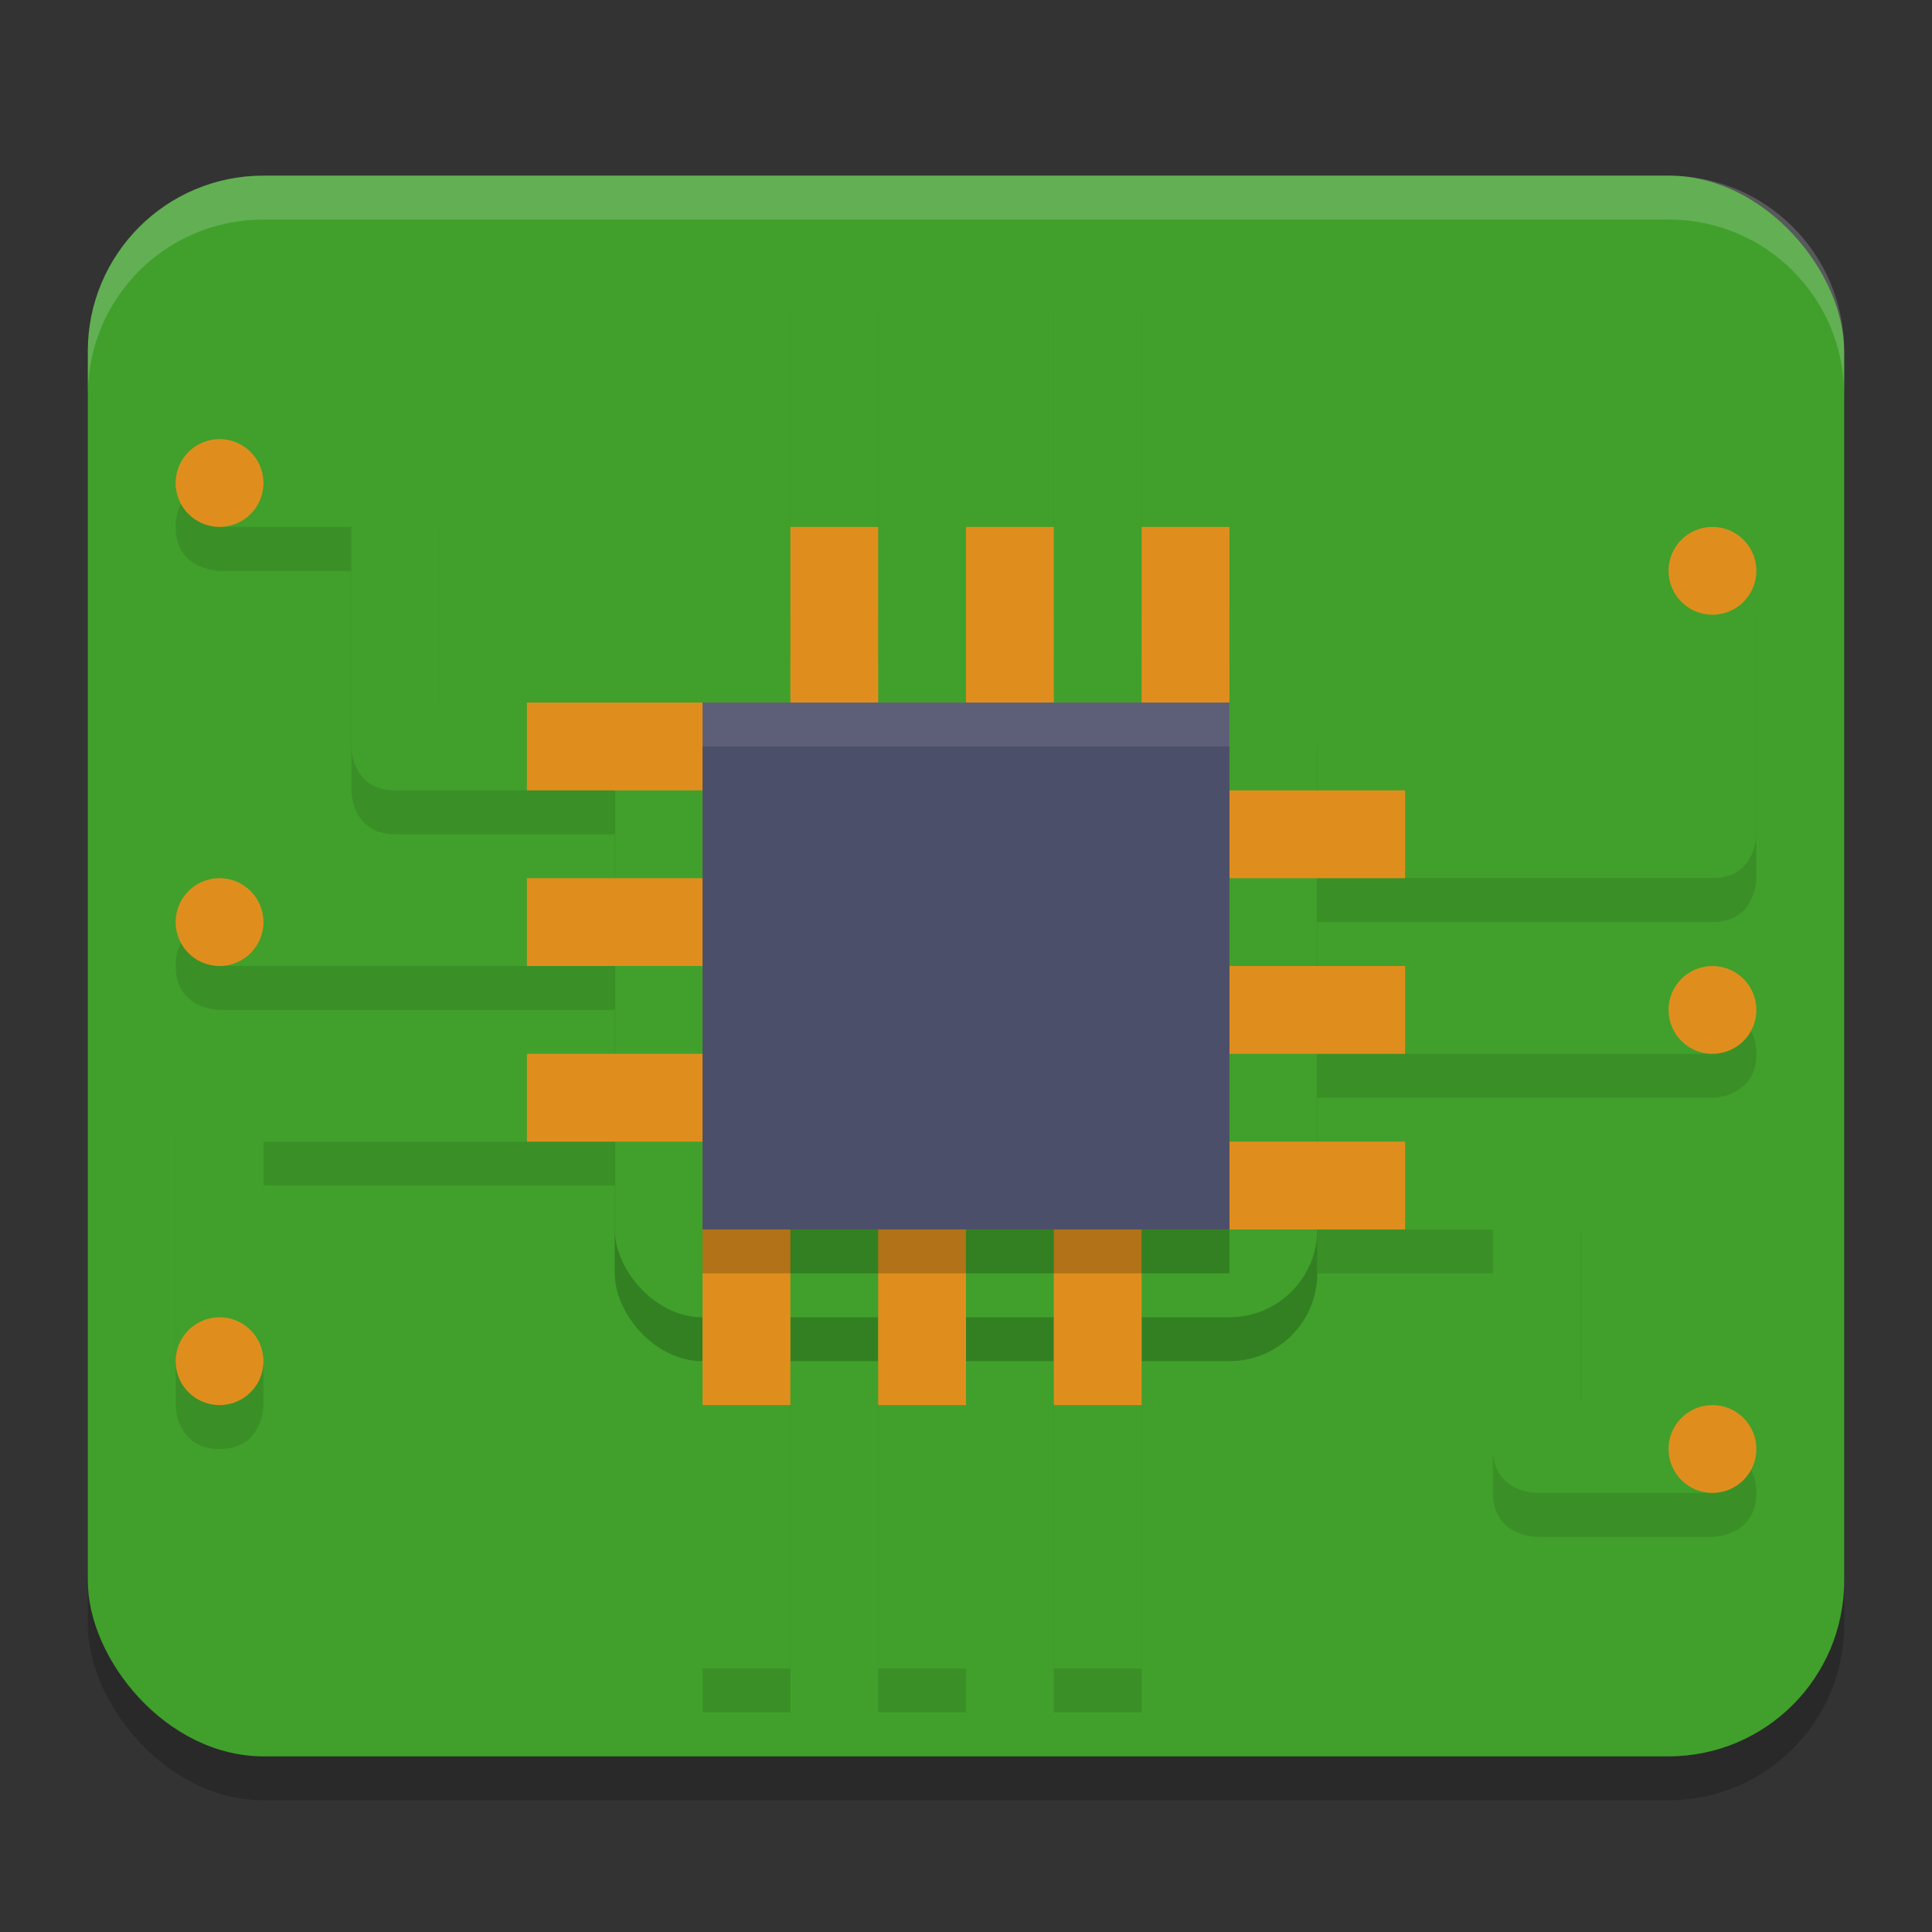 <svg xmlns="http://www.w3.org/2000/svg" width="22" height="22" version="1.1">
 <rect width="100%" height="100%" fill="#333333" stroke="none"/>
 <g transform="translate(-1,-1)">
  <rect style="opacity:0.2" width="20" height="18" x="2" y="3.5" rx="2" ry="2"/>
  <rect style="fill:#40a02b" width="20" height="18" x="2" y="3" rx="2" ry="2"/>
  <rect style="opacity:0.2" width="8" height="8" x="8" y="8.5" rx="1" ry="1"/>
  <rect style="fill:#40a02b" width="8" height="8" x="8" y="8" rx="1" ry="1"/>
  <path style="opacity:0.1" d="M 10,4.5 V 8.5 H 11 V 4.5 Z M 12,4.5 V 8.5 H 13 V 4.5 H 12.5 Z M 14,4.5 V 8.5 H 15 V 4.5 Z M 20,8 V 10.5 H 16 V 11.5 H 20.5 C 21,11.5 21,11 21,11 V 8 C 21,8 21,7.5 20.5,7.5 20,7.5 20,8 20,8 Z M 3.5,6.5 C 3.5,6.5 3,6.5 3,7 3,7.5 3.5,7.5 3.5,7.5 H 5 V 10 C 5,10 5,10.5 5.5,10.5 H 8 V 9.5 H 6 V 7 C 6,6.5 5.5,6.5 5.5,6.5 Z M 3.5,11.5 C 3.5,11.5 3,11.5 3,12 3,12.5 3.5,12.5 3.5,12.5 H 8 V 11.5 Z M 16,12.5 V 13.5 H 20.5 C 20.5,13.5 21,13.5 21,13 21,12.5 20.5,12.5 20.5,12.5 Z M 3.5,13.5 C 3,13.5 3,14 3,14 V 17 C 3,17 3,17.5 3.5,17.5 4,17.5 4,17 4,17 V 14.5 H 8 V 13.5 Z M 16,14.5 V 15.5 H 18 V 18 C 18,18.5 18.5,18.5 18.5,18.5 H 20.5 C 20.5,18.5 21,18.5 21,18 21,17.5 20.5,17.5 20.5,17.5 H 19 V 15 C 19,15 19,14.5 18.5,14.5 Z M 9,16.5 V 20.5 H 10 V 16.5 Z M 11,16.5 V 20.5 H 12 V 16.5 Z M 13,16.5 V 20.5 H 14 V 16.5 Z"/>
  <path style="fill:#40a02b" d="M 10,4 V 8 H 11 V 4 Z M 12,4 V 8 H 13 V 4 H 12.5 Z M 14,4 V 8 H 15 V 4 Z M 20,7.5 V 10 H 16 V 11 H 20.5 C 21,11 21,10.5 21,10.5 V 7.5 Z M 3.5,6 V 7 H 5 V 9.5 C 5,9.5 5,10 5.5,10 H 8 V 9 H 6 V 6.5 C 6,6 5.5,6 5.5,6 Z M 3.5,11 V 12 H 8 V 11 Z M 16,12 V 13 H 20.5 V 12 Z M 3.5,13 C 3,13 3,13.5 3,13.5 V 16.5 H 4 V 14 H 8 V 13 Z M 16,14 V 15 H 18 V 17.5 C 18,18 18.5,18 18.5,18 H 20.5 V 17 H 19 V 14.5 C 19,14.5 19,14 18.5,14 Z M 9,16 V 20 H 10 V 16 Z M 11,16 V 20 H 12 V 16 Z M 13,16 V 20 H 14 V 16 Z"/>
  <path style="fill:#df8e1d" d="M 10,7 10,9 H 7 V 10 H 9 V 11 H 7 V 12 H 9 V 13 H 7 V 14 H 9 L 9,17 H 10 V 15 H 11 V 17 H 12 V 15 H 13 V 17 H 14 V 15 H 17 V 14 H 15 V 13 H 17 V 12 H 15 V 11 H 17 V 10 H 15 V 7 H 14 V 9 H 13 V 7 H 12 V 9 H 11 V 7 Z"/>
  <rect style="opacity:0.2" width="6" height="6" x="9" y="9.5"/>
  <rect style="fill:#4c4f69" width="6" height="6" x="9" y="9"/>
  <circle style="fill:#df8e1d" cx="20.5" cy="7.5" r=".5"/>
  <circle style="fill:#df8e1d" cx="20.5" cy="17.5" r=".5"/>
  <circle style="fill:#df8e1d" cx="3.5" cy="11.5" r=".5"/>
  <circle style="fill:#df8e1d" cx="20.5" cy="12.5" r=".5"/>
  <circle style="fill:#df8e1d" cx="3.5" cy="6.5" r=".5"/>
  <circle style="fill:#df8e1d" cx="3.5" cy="16.5" r=".5"/>
  <path style="opacity:0.2;fill:#eff1f5" d="M 4,3 C 2.892,3 2,3.892 2,5 V 5.5 C 2,4.392 2.892,3.5 4,3.5 H 20 C 21.108,3.5 22,4.392 22,5.5 V 5 C 22,3.892 21.108,3 20,3 Z"/>
  <rect style="opacity:0.1;fill:#eff1f5" width="6" height=".5" x="9" y="9"/>
 </g>
</svg>
